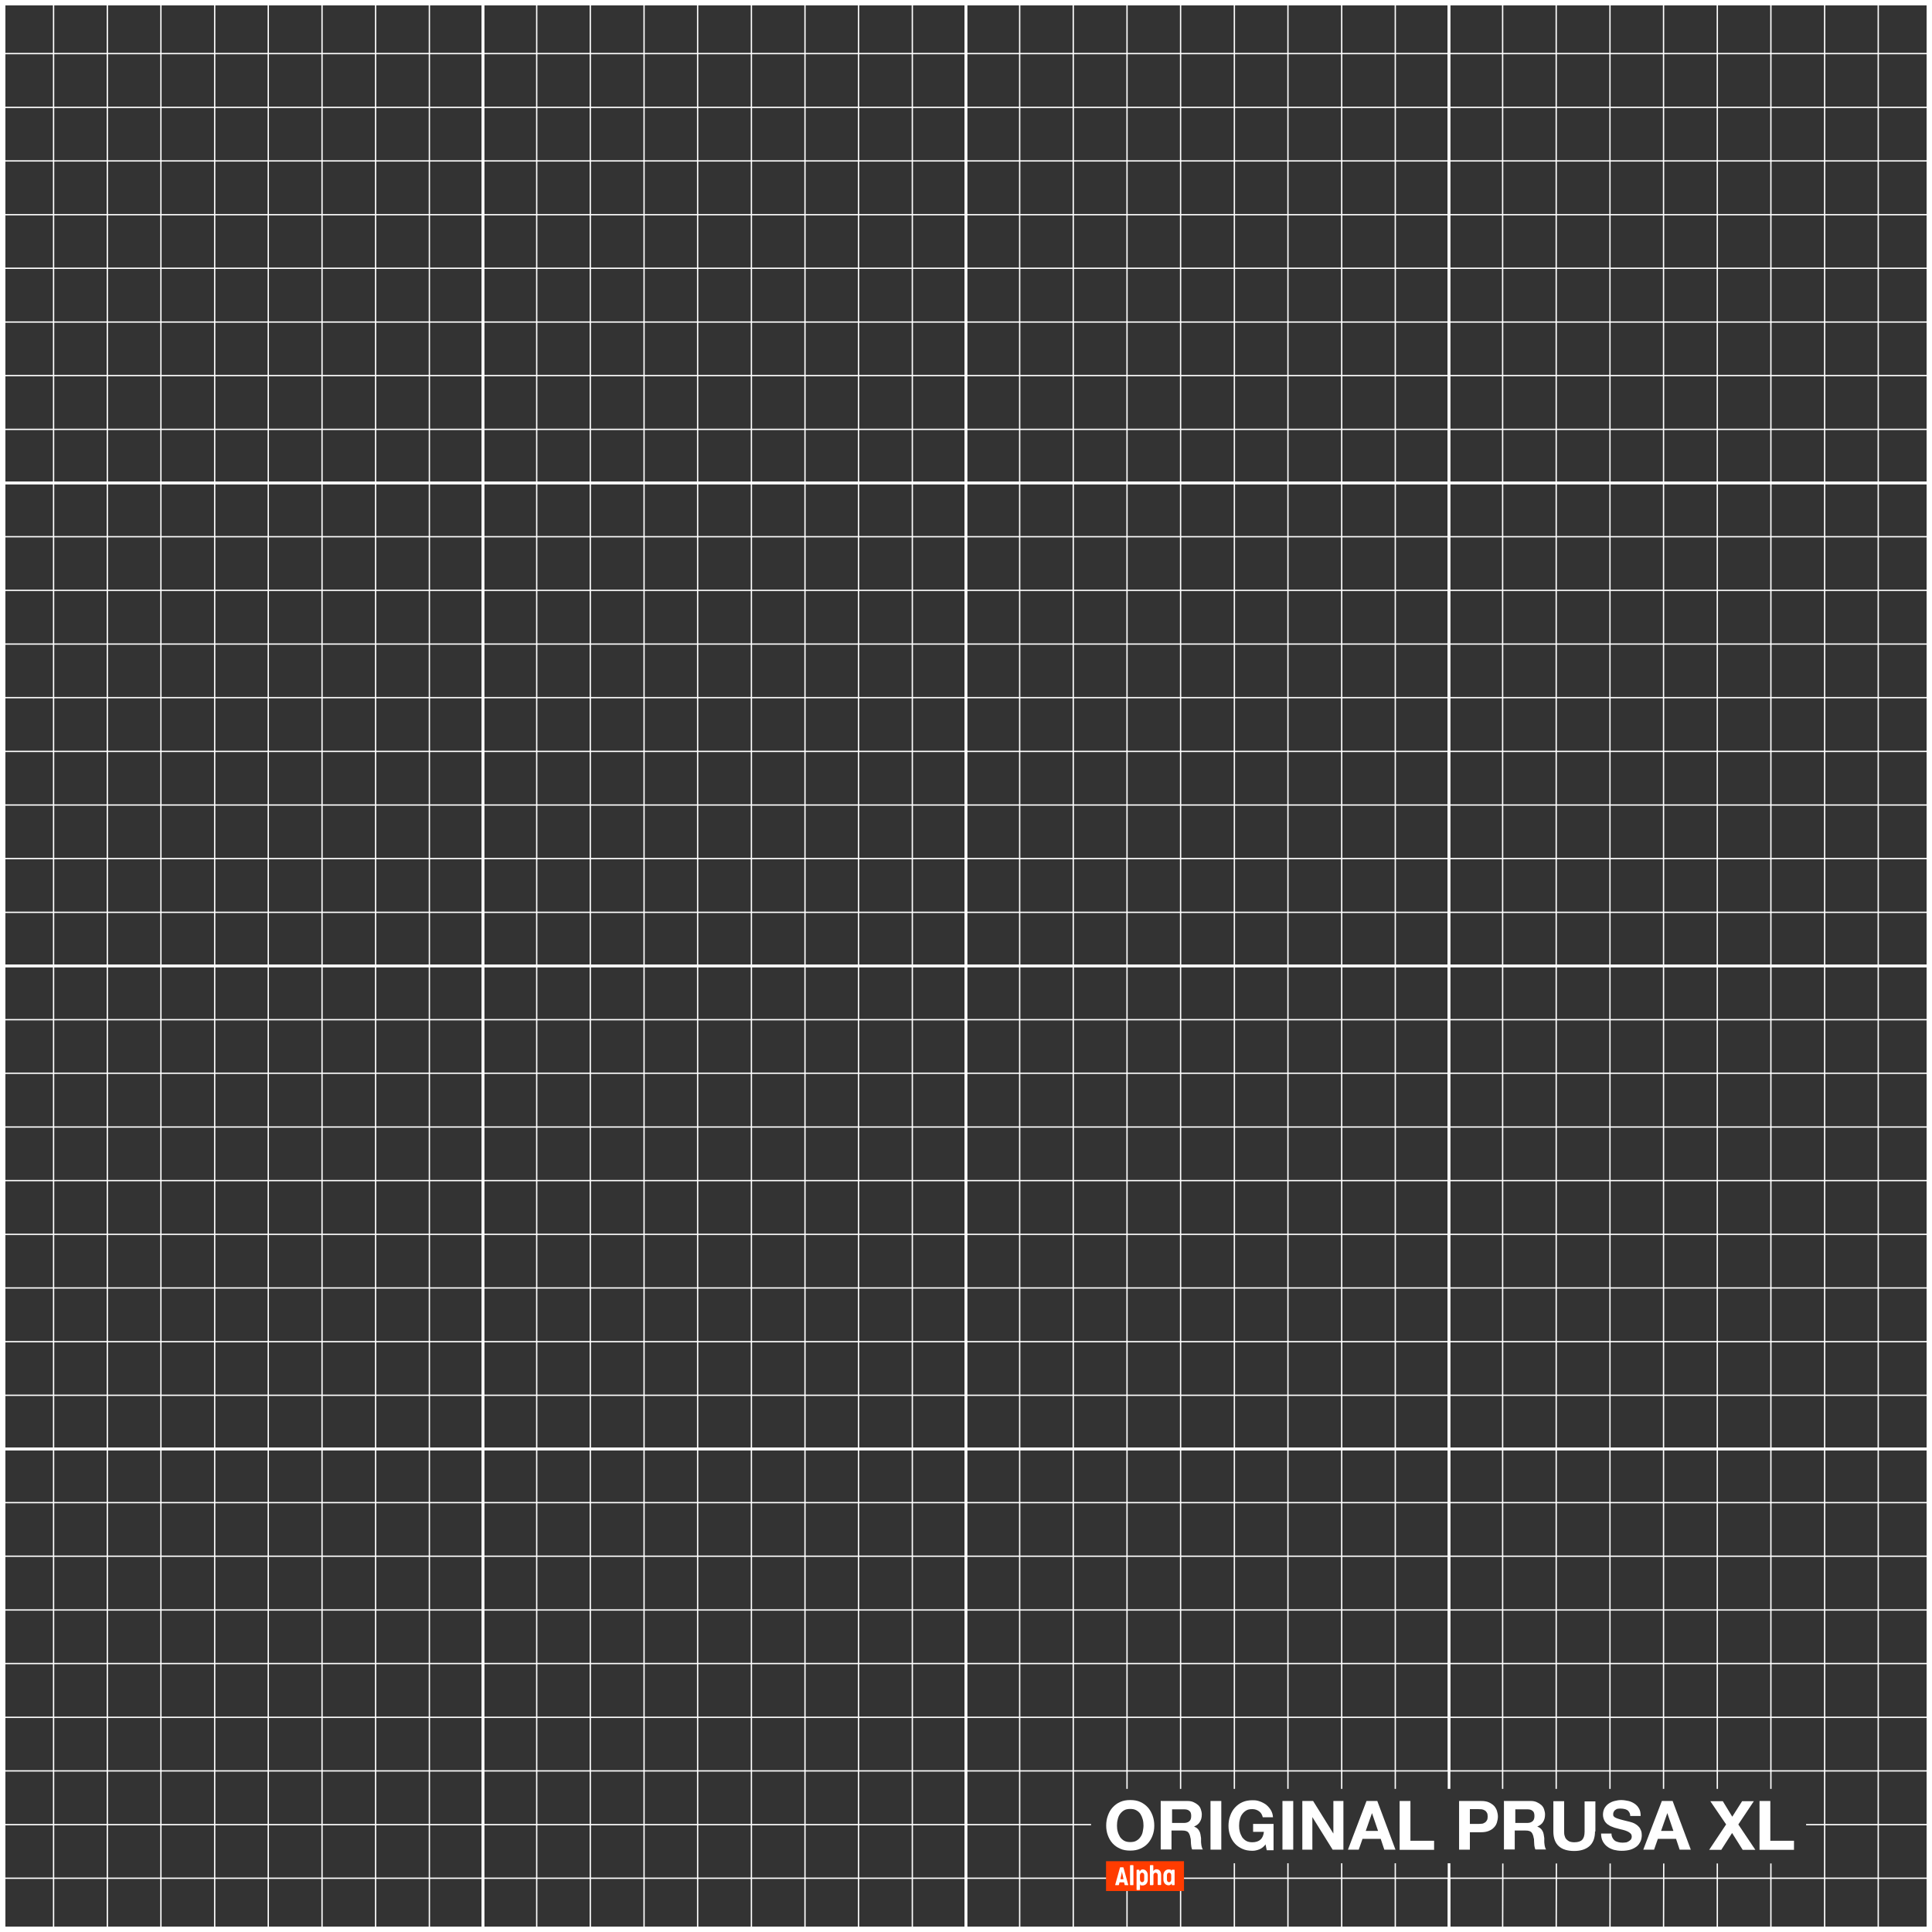 <?xml version="1.0" encoding="UTF-8" standalone="no"?>
<svg
   xmlns:dc="http://purl.org/dc/elements/1.1/"
   xmlns:cc="http://creativecommons.org/ns#"
   xmlns:rdf="http://www.w3.org/1999/02/22-rdf-syntax-ns#"
   xmlns:svg="http://www.w3.org/2000/svg"
   xmlns="http://www.w3.org/2000/svg"
   id="Layer_1"
   data-name="Layer 1"
   width="360mm"
   height="360mm"
   viewBox="0 0 1020.5 1020.5"
   version="1.1">
  <rect x="0" y="0" width="1020.5" height="1020.5" fill="#333333" stroke="none"/>
  <defs
     id="defs1646" />
  <rect
     width="1020.5"
     height="1020.5"
     style="fill: none; stroke: #fff; stroke-miterlimit: 10; stroke-width: 5.7px;"
     id="rect1407" />
  <g
     id="g1577">
    <rect
       width="1020.5"
       height="1020.5"
       style="fill: none; stroke: #fff; stroke-miterlimit: 10; stroke-width: .7px;"
       id="rect1409" />
    <line
       y1="992.1"
       x2="1020.5"
       y2="992.1"
       style="fill: none; stroke: #fff; stroke-miterlimit: 10; stroke-width: .7px;"
       id="line1411" />
    <line
       x1="954"
       y1="963.8"
       x2="1020.5"
       y2="963.8"
       style="fill: none; stroke: #fff; stroke-miterlimit: 10; stroke-width: .7px;"
       id="line1413" />
    <line
       y1="963.8"
       x2="576.3"
       y2="963.8"
       style="fill: none; stroke: #fff; stroke-miterlimit: 10; stroke-width: .7px;"
       id="line1415" />
    <line
       y1="935.4"
       x2="1020.5"
       y2="935.4"
       style="fill: none; stroke: #fff; stroke-miterlimit: 10; stroke-width: .7px;"
       id="line1417" />
    <line
       y1="907.1"
       x2="1020.5"
       y2="907.1"
       style="fill: none; stroke: #fff; stroke-miterlimit: 10; stroke-width: .7px;"
       id="line1419" />
    <line
       y1="878.7"
       x2="1020.5"
       y2="878.7"
       style="fill: none; stroke: #fff; stroke-miterlimit: 10; stroke-width: .7px;"
       id="line1421" />
    <line
       y1="850.4"
       x2="1020.5"
       y2="850.4"
       style="fill: none; stroke: #fff; stroke-miterlimit: 10; stroke-width: .7px;"
       id="line1423" />
    <line
       y1="822"
       x2="1020.5"
       y2="822"
       style="fill: none; stroke: #fff; stroke-miterlimit: 10; stroke-width: .7px;"
       id="line1425" />
    <line
       y1="793.7"
       x2="1020.5"
       y2="793.7"
       style="fill: none; stroke: #fff; stroke-miterlimit: 10; stroke-width: .7px;"
       id="line1427" />
    <line
       y1="765.4"
       x2="1020.5"
       y2="765.4"
       style="fill: none; stroke: #fff; stroke-miterlimit: 10; stroke-width: .7px;"
       id="line1429" />
    <line
       y1="737"
       x2="1020.5"
       y2="737"
       style="fill: none; stroke: #fff; stroke-miterlimit: 10; stroke-width: .7px;"
       id="line1431" />
    <line
       y1="708.7"
       x2="1020.5"
       y2="708.7"
       style="fill: none; stroke: #fff; stroke-miterlimit: 10; stroke-width: .7px;"
       id="line1433" />
    <line
       y1="680.3"
       x2="1020.5"
       y2="680.3"
       style="fill: none; stroke: #fff; stroke-miterlimit: 10; stroke-width: .7px;"
       id="line1435" />
    <line
       y1="652"
       x2="1020.5"
       y2="652"
       style="fill: none; stroke: #fff; stroke-miterlimit: 10; stroke-width: .7px;"
       id="line1437" />
    <line
       y1="623.6"
       x2="1020.5"
       y2="623.6"
       style="fill: none; stroke: #fff; stroke-miterlimit: 10; stroke-width: .7px;"
       id="line1439" />
    <line
       y1="595.3"
       x2="1020.5"
       y2="595.3"
       style="fill: none; stroke: #fff; stroke-miterlimit: 10; stroke-width: .7px;"
       id="line1441" />
    <line
       y1="566.9"
       x2="1020.5"
       y2="566.9"
       style="fill: none; stroke: #fff; stroke-miterlimit: 10; stroke-width: .7px;"
       id="line1443" />
    <line
       y1="538.6"
       x2="1020.5"
       y2="538.6"
       style="fill: none; stroke: #fff; stroke-miterlimit: 10; stroke-width: .7px;"
       id="line1445" />
    <line
       y1="510.2"
       x2="1020.5"
       y2="510.2"
       style="fill: none; stroke: #fff; stroke-miterlimit: 10; stroke-width: .7px;"
       id="line1447" />
    <line
       y1="481.9"
       x2="1020.5"
       y2="481.9"
       style="fill: none; stroke: #fff; stroke-miterlimit: 10; stroke-width: .7px;"
       id="line1449" />
    <line
       y1="453.5"
       x2="1020.5"
       y2="453.5"
       style="fill: none; stroke: #fff; stroke-miterlimit: 10; stroke-width: .7px;"
       id="line1451" />
    <line
       y1="425.2"
       x2="1020.5"
       y2="425.2"
       style="fill: none; stroke: #fff; stroke-miterlimit: 10; stroke-width: .7px;"
       id="line1453" />
    <line
       y1="396.9"
       x2="1020.5"
       y2="396.9"
       style="fill: none; stroke: #fff; stroke-miterlimit: 10; stroke-width: .7px;"
       id="line1455" />
    <line
       y1="368.5"
       x2="1020.5"
       y2="368.5"
       style="fill: none; stroke: #fff; stroke-miterlimit: 10; stroke-width: .7px;"
       id="line1457" />
    <line
       y1="340.2"
       x2="1020.5"
       y2="340.2"
       style="fill: none; stroke: #fff; stroke-miterlimit: 10; stroke-width: .7px;"
       id="line1459" />
    <line
       y1="311.8"
       x2="1020.5"
       y2="311.8"
       style="fill: none; stroke: #fff; stroke-miterlimit: 10; stroke-width: .7px;"
       id="line1461" />
    <line
       y1="283.5"
       x2="1020.5"
       y2="283.5"
       style="fill: none; stroke: #fff; stroke-miterlimit: 10; stroke-width: .7px;"
       id="line1463" />
    <line
       y1="255.1"
       x2="1020.5"
       y2="255.1"
       style="fill: none; stroke: #fff; stroke-miterlimit: 10; stroke-width: .7px;"
       id="line1465" />
    <line
       y1="226.8"
       x2="1020.5"
       y2="226.8"
       style="fill: none; stroke: #fff; stroke-miterlimit: 10; stroke-width: .7px;"
       id="line1467" />
    <line
       y1="198.4"
       x2="1020.5"
       y2="198.4"
       style="fill: none; stroke: #fff; stroke-miterlimit: 10; stroke-width: .7px;"
       id="line1469" />
    <line
       y1="170.1"
       x2="1020.5"
       y2="170.1"
       style="fill: none; stroke: #fff; stroke-miterlimit: 10; stroke-width: .7px;"
       id="line1471" />
    <line
       y1="141.7"
       x2="1020.5"
       y2="141.7"
       style="fill: none; stroke: #fff; stroke-miterlimit: 10; stroke-width: .7px;"
       id="line1473" />
    <line
       y1="113.4"
       x2="1020.5"
       y2="113.4"
       style="fill: none; stroke: #fff; stroke-miterlimit: 10; stroke-width: .7px;"
       id="line1475" />
    <line
       y1="85"
       x2="1020.5"
       y2="85"
       style="fill: none; stroke: #fff; stroke-miterlimit: 10; stroke-width: .7px;"
       id="line1477" />
    <line
       y1="56.7"
       x2="1020.5"
       y2="56.7"
       style="fill: none; stroke: #fff; stroke-miterlimit: 10; stroke-width: .7px;"
       id="line1479" />
    <line
       y1="28.3"
       x2="1020.5"
       y2="28.3"
       style="fill: none; stroke: #fff; stroke-miterlimit: 10; stroke-width: .7px;"
       id="line1481" />
    <line
       x1="992.1"
       x2="992.1"
       y2="1020.5"
       style="fill: none; stroke: #fff; stroke-miterlimit: 10; stroke-width: .7px;"
       id="line1483" />
    <line
       x1="963.8"
       x2="963.8"
       y2="1020.5"
       style="fill: none; stroke: #fff; stroke-miterlimit: 10; stroke-width: .7px;"
       id="line1485" />
    <line
       x1="935.4"
       y1="984.3"
       x2="935.4"
       y2="1020.5"
       style="fill: none; stroke: #fff; stroke-miterlimit: 10; stroke-width: .7px;"
       id="line1487" />
    <line
       x1="935.4"
       x2="935.4"
       y2="944.9"
       style="fill: none; stroke: #fff; stroke-miterlimit: 10; stroke-width: .7px;"
       id="line1489" />
    <line
       x1="907.1"
       y1="984.3"
       x2="907.1"
       y2="1020.5"
       style="fill: none; stroke: #fff; stroke-miterlimit: 10; stroke-width: .7px;"
       id="line1491" />
    <line
       x1="907.1"
       x2="907.1"
       y2="944.9"
       style="fill: none; stroke: #fff; stroke-miterlimit: 10; stroke-width: .7px;"
       id="line1493" />
    <line
       x1="878.8"
       y1="984.3"
       x2="878.7"
       y2="1020.5"
       style="fill: none; stroke: #fff; stroke-miterlimit: 10; stroke-width: .7px;"
       id="line1495" />
    <line
       x1="878.7"
       x2="878.7"
       y2="944.9"
       style="fill: none; stroke: #fff; stroke-miterlimit: 10; stroke-width: .7px;"
       id="line1497" />
    <line
       x1="850.5"
       y1="984.3"
       x2="850.4"
       y2="1020.5"
       style="fill: none; stroke: #fff; stroke-miterlimit: 10; stroke-width: .7px;"
       id="line1499" />
    <line
       x1="850.4"
       x2="850.4"
       y2="944.9"
       style="fill: none; stroke: #fff; stroke-miterlimit: 10; stroke-width: .7px;"
       id="line1501" />
    <line
       x1="822.1"
       y1="984.3"
       x2="822"
       y2="1020.5"
       style="fill: none; stroke: #fff; stroke-miterlimit: 10; stroke-width: .7px;"
       id="line1503" />
    <line
       x1="822"
       x2="822"
       y2="944.9"
       style="fill: none; stroke: #fff; stroke-miterlimit: 10; stroke-width: .7px;"
       id="line1505" />
    <line
       x1="793.8"
       y1="984.3"
       x2="793.7"
       y2="1020.5"
       style="fill: none; stroke: #fff; stroke-miterlimit: 10; stroke-width: .7px;"
       id="line1507" />
    <line
       x1="793.7"
       x2="793.7"
       y2="944.9"
       style="fill: none; stroke: #fff; stroke-miterlimit: 10; stroke-width: .7px;"
       id="line1509" />
    <line
       x1="765.4"
       x2="765.4"
       y2="935.4"
       style="fill: none; stroke: #fff; stroke-miterlimit: 10; stroke-width: .7px;"
       id="line1511" />
    <line
       x1="737"
       y1="984.2"
       x2="737"
       y2="1020.5"
       style="fill: none; stroke: #fff; stroke-miterlimit: 10; stroke-width: .7px;"
       id="line1513" />
    <line
       x1="737"
       x2="737"
       y2="944.9"
       style="fill: none; stroke: #fff; stroke-miterlimit: 10; stroke-width: .7px;"
       id="line1515" />
    <line
       x1="708.7"
       y1="984.2"
       x2="708.7"
       y2="1020.5"
       style="fill: none; stroke: #fff; stroke-miterlimit: 10; stroke-width: .7px;"
       id="line1517" />
    <line
       x1="708.7"
       x2="708.7"
       y2="944.9"
       style="fill: none; stroke: #fff; stroke-miterlimit: 10; stroke-width: .7px;"
       id="line1519" />
    <line
       x1="680.3"
       y1="984.2"
       x2="680.3"
       y2="1020.5"
       style="fill: none; stroke: #fff; stroke-miterlimit: 10; stroke-width: .7px;"
       id="line1521" />
    <line
       x1="680.3"
       x2="680.3"
       y2="944.9"
       style="fill: none; stroke: #fff; stroke-miterlimit: 10; stroke-width: .7px;"
       id="line1523" />
    <line
       x1="652"
       y1="984.2"
       x2="652"
       y2="1020.5"
       style="fill: none; stroke: #fff; stroke-miterlimit: 10; stroke-width: .7px;"
       id="line1525" />
    <line
       x1="652"
       x2="652"
       y2="944.9"
       style="fill: none; stroke: #fff; stroke-miterlimit: 10; stroke-width: .7px;"
       id="line1527" />
    <line
       x1="623.6"
       y1="984.2"
       x2="623.6"
       y2="1020.5"
       style="fill: none; stroke: #fff; stroke-miterlimit: 10; stroke-width: .7px;"
       id="line1529" />
    <line
       x1="623.6"
       x2="623.6"
       y2="944.9"
       style="fill: none; stroke: #fff; stroke-miterlimit: 10; stroke-width: .7px;"
       id="line1531" />
    <line
       x1="595.3"
       y1="984.2"
       x2="595.3"
       y2="1020.5"
       style="fill: none; stroke: #fff; stroke-miterlimit: 10; stroke-width: .7px;"
       id="line1533" />
    <line
       x1="595.3"
       x2="595.3"
       y2="944.9"
       style="fill: none; stroke: #fff; stroke-miterlimit: 10; stroke-width: .7px;"
       id="line1535" />
    <line
       x1="566.9"
       x2="566.9"
       y2="1020.5"
       style="fill: none; stroke: #fff; stroke-miterlimit: 10; stroke-width: .7px;"
       id="line1537" />
    <line
       x1="538.6"
       x2="538.6"
       y2="1020.5"
       style="fill: none; stroke: #fff; stroke-miterlimit: 10; stroke-width: .7px;"
       id="line1539" />
    <line
       x1="510.2"
       x2="510.2"
       y2="1020.5"
       style="fill: none; stroke: #fff; stroke-miterlimit: 10; stroke-width: .7px;"
       id="line1541" />
    <line
       x1="481.9"
       x2="481.9"
       y2="1020.5"
       style="fill: none; stroke: #fff; stroke-miterlimit: 10; stroke-width: .7px;"
       id="line1543" />
    <line
       x1="453.5"
       x2="453.5"
       y2="1020.5"
       style="fill: none; stroke: #fff; stroke-miterlimit: 10; stroke-width: .7px;"
       id="line1545" />
    <line
       x1="425.2"
       x2="425.2"
       y2="1020.5"
       style="fill: none; stroke: #fff; stroke-miterlimit: 10; stroke-width: .7px;"
       id="line1547" />
    <line
       x1="396.9"
       x2="396.9"
       y2="1020.5"
       style="fill: none; stroke: #fff; stroke-miterlimit: 10; stroke-width: .7px;"
       id="line1549" />
    <line
       x1="368.5"
       x2="368.5"
       y2="1020.5"
       style="fill: none; stroke: #fff; stroke-miterlimit: 10; stroke-width: .7px;"
       id="line1551" />
    <line
       x1="340.2"
       x2="340.2"
       y2="1020.5"
       style="fill: none; stroke: #fff; stroke-miterlimit: 10; stroke-width: .7px;"
       id="line1553" />
    <line
       x1="311.8"
       x2="311.8"
       y2="1020.5"
       style="fill: none; stroke: #fff; stroke-miterlimit: 10; stroke-width: .7px;"
       id="line1555" />
    <line
       x1="283.5"
       x2="283.5"
       y2="1020.5"
       style="fill: none; stroke: #fff; stroke-miterlimit: 10; stroke-width: .7px;"
       id="line1557" />
    <line
       x1="255.1"
       x2="255.1"
       y2="1020.5"
       style="fill: none; stroke: #fff; stroke-miterlimit: 10; stroke-width: .7px;"
       id="line1559" />
    <line
       x1="226.8"
       x2="226.8"
       y2="1020.5"
       style="fill: none; stroke: #fff; stroke-miterlimit: 10; stroke-width: .7px;"
       id="line1561" />
    <line
       x1="198.4"
       x2="198.4"
       y2="1020.5"
       style="fill: none; stroke: #fff; stroke-miterlimit: 10; stroke-width: .7px;"
       id="line1563" />
    <line
       x1="170.1"
       x2="170.1"
       y2="1020.5"
       style="fill: none; stroke: #fff; stroke-miterlimit: 10; stroke-width: .7px;"
       id="line1565" />
    <line
       x1="141.7"
       x2="141.7"
       y2="1020.5"
       style="fill: none; stroke: #fff; stroke-miterlimit: 10; stroke-width: .7px;"
       id="line1567" />
    <line
       x1="113.4"
       x2="113.4"
       y2="1020.5"
       style="fill: none; stroke: #fff; stroke-miterlimit: 10; stroke-width: .7px;"
       id="line1569" />
    <line
       x1="85"
       x2="85"
       y2="1020.5"
       style="fill: none; stroke: #fff; stroke-miterlimit: 10; stroke-width: .7px;"
       id="line1571" />
    <line
       x1="56.7"
       x2="56.7"
       y2="1020.5"
       style="fill: none; stroke: #fff; stroke-miterlimit: 10; stroke-width: .7px;"
       id="line1573" />
    <line
       x1="28.3"
       x2="28.3"
       y2="1020.5"
       style="fill: none; stroke: #fff; stroke-miterlimit: 10; stroke-width: .7px;"
       id="line1575" />
  </g>
  <rect
     y="765.4"
     width="255.1"
     height="255.1"
     style="fill: none; stroke: #fff; stroke-miterlimit: 10; stroke-width: 1.4px;"
     id="rect1579" />
  <rect
     x="255.1"
     y="765.4"
     width="255.1"
     height="255.1"
     style="fill: none; stroke: #fff; stroke-miterlimit: 10; stroke-width: 1.4px;"
     id="rect1581" />
  <polyline
     points="765.4 992.1 765.4 1020.5 510.2 1020.5 510.2 765.4 765.4 765.4 765.4 935.4"
     style="fill: none; stroke: #fff; stroke-miterlimit: 10; stroke-width: 1.4px;"
     id="polyline1583" />
  <polyline
     points="765.4 944.9 765.4 765.4 1020.5 765.4 1020.5 1020.5 765.4 1020.5 765.4 984.2"
     style="fill: none; stroke: #fff; stroke-miterlimit: 10; stroke-width: 1.4px;"
     id="polyline1585" />
  <rect
     y="510.2"
     width="255.1"
     height="255.1"
     style="fill: none; stroke: #fff; stroke-miterlimit: 10; stroke-width: 1.4px;"
     id="rect1587" />
  <rect
     x="255.1"
     y="510.2"
     width="255.1"
     height="255.1"
     style="fill: none; stroke: #fff; stroke-miterlimit: 10; stroke-width: 1.4px;"
     id="rect1589" />
  <rect
     x="510.2"
     y="510.2"
     width="255.1"
     height="255.1"
     style="fill: none; stroke: #fff; stroke-miterlimit: 10; stroke-width: 1.4px;"
     id="rect1591" />
  <rect
     x="765.4"
     y="510.2"
     width="255.1"
     height="255.1"
     style="fill: none; stroke: #fff; stroke-miterlimit: 10; stroke-width: 1.4px;"
     id="rect1593" />
  <rect
     y="255.1"
     width="255.1"
     height="255.1"
     style="fill: none; stroke: #fff; stroke-miterlimit: 10; stroke-width: 1.4px;"
     id="rect1595" />
  <rect
     x="255.1"
     y="255.1"
     width="255.1"
     height="255.1"
     style="fill: none; stroke: #fff; stroke-miterlimit: 10; stroke-width: 1.4px;"
     id="rect1597" />
  <rect
     x="510.2"
     y="255.1"
     width="255.1"
     height="255.1"
     style="fill: none; stroke: #fff; stroke-miterlimit: 10; stroke-width: 1.4px;"
     id="rect1599" />
  <rect
     x="765.4"
     y="255.1"
     width="255.1"
     height="255.1"
     style="fill: none; stroke: #fff; stroke-miterlimit: 10; stroke-width: 1.4px;"
     id="rect1601" />
  <rect
     width="255.1"
     height="255.1"
     style="fill: none; stroke: #fff; stroke-miterlimit: 10; stroke-width: 1.4px;"
     id="rect1603" />
  <rect
     x="255.1"
     width="255.1"
     height="255.1"
     style="fill: none; stroke: #fff; stroke-miterlimit: 10; stroke-width: 1.4px;"
     id="rect1605" />
  <rect
     x="510.2"
     width="255.1"
     height="255.1"
     style="fill: none; stroke: #fff; stroke-miterlimit: 10; stroke-width: 1.4px;"
     id="rect1607" />
  <rect
     x="765.4"
     width="255.1"
     height="255.1"
     style="fill: none; stroke: #fff; stroke-miterlimit: 10; stroke-width: 1.4px;"
     id="rect1609" />
  <g
     id="g1641">
    <path
       d="m584.3,964.3c0-1.9.3-3.7.9-5.3.6-1.7,1.4-3.1,2.5-4.3,1.1-1.2,2.4-2.2,4-2.9,1.6-.7,3.3-1,5.3-1s3.8.3,5.3,1c1.6.7,2.9,1.7,4,2.9,1.1,1.2,1.9,2.7,2.5,4.3.6,1.7.9,3.4.9,5.3s-.3,3.6-.9,5.2c-.6,1.6-1.4,3-2.5,4.2-1.1,1.2-2.4,2.1-4,2.8-1.6.7-3.3,1-5.3,1s-3.8-.3-5.3-1c-1.6-.7-2.9-1.6-4-2.8-1.1-1.2-1.9-2.6-2.5-4.2-.6-1.6-.9-3.4-.9-5.2Zm5.7,0c0,1.1.1,2.1.4,3.2s.7,1.9,1.2,2.8c.6.8,1.3,1.5,2.2,2,.9.5,2,.7,3.2.7s2.4-.2,3.2-.7c.9-.5,1.6-1.1,2.2-2,.6-.8,1-1.7,1.2-2.8s.4-2.1.4-3.2-.1-2.2-.4-3.3c-.3-1.1-.7-2-1.2-2.8s-1.3-1.5-2.2-2c-.9-.5-2-.7-3.2-.7s-2.4.2-3.2.7c-.9.5-1.6,1.2-2.2,2-.6.8-1,1.8-1.2,2.8-.3,1.1-.4,2.1-.4,3.3Z"
       style="fill: #fff;"
       id="path1611" />
    <path
       d="m613.4,951.3h13.9c1.2,0,2.2.2,3.1.6.9.4,1.7.9,2.4,1.5.7.6,1.2,1.4,1.5,2.3.3.9.5,1.8.5,2.7,0,1.5-.3,2.8-1,3.9-.6,1.1-1.7,1.9-3.1,2.5h0c.7.3,1.3.6,1.7,1,.5.4.8.9,1.1,1.4.3.6.5,1.1.6,1.8.1.6.2,1.3.3,1.9,0,.4,0,.9,0,1.4,0,.6,0,1.1.1,1.7,0,.6.2,1.1.3,1.6.1.5.3,1,.6,1.3h-5.7c-.2-.4-.3-.9-.4-1.3,0-.5-.2-1-.2-1.5,0-.5-.1-1.1-.1-1.7,0-.6,0-1.1-.2-1.6-.2-1.3-.6-2.3-1.2-3-.6-.6-1.6-.9-3.1-.9h-5.7v10h-5.7v-25.7Zm5.7,11.6h6.2c1.3,0,2.2-.3,2.9-.9.7-.6,1-1.5,1-2.8s-.3-2.2-1-2.7c-.7-.6-1.6-.8-2.9-.8h-6.2v7.2Z"
       style="fill: #fff;"
       id="path1613" />
    <path
       d="m639.4,951.3h5.7v25.7h-5.7v-25.7Z"
       style="fill: #fff;"
       id="path1615" />
    <path
       d="m668.6,974.1c-1,1.3-2.1,2.2-3.3,2.7-1.2.5-2.5.8-3.7.8-2,0-3.8-.3-5.3-1-1.6-.7-2.9-1.6-4-2.8-1.1-1.2-1.9-2.6-2.5-4.2-.6-1.6-.9-3.4-.9-5.2s.3-3.7.9-5.3c.6-1.7,1.4-3.1,2.5-4.3,1.1-1.2,2.4-2.2,4-2.9,1.6-.7,3.3-1,5.3-1s2.6.2,3.8.6c1.2.4,2.3,1,3.3,1.7,1,.8,1.8,1.7,2.5,2.8s1.1,2.4,1.2,3.9h-5.4c-.3-1.4-1-2.5-2-3.2-1-.7-2.1-1.1-3.5-1.1s-2.4.2-3.2.7c-.9.5-1.6,1.2-2.2,2-.6.8-1,1.8-1.2,2.8-.3,1.1-.4,2.1-.4,3.3s.1,2.1.4,3.2.7,1.9,1.2,2.8c.6.8,1.3,1.5,2.2,2,.9.5,2,.7,3.2.7,1.8,0,3.3-.5,4.3-1.4,1-.9,1.6-2.3,1.8-4.1h-5.7v-4.2h10.8v13.9h-3.6l-.6-2.9Z"
       style="fill: #fff;"
       id="path1617" />
    <path
       d="m677.4,951.3h5.7v25.7h-5.7v-25.7Z"
       style="fill: #fff;"
       id="path1619" />
    <path
       d="m688,951.3h5.6l10.7,17.2h0v-17.2h5.3v25.7h-5.7l-10.7-17.2h0v17.2h-5.3v-25.7Z"
       style="fill: #fff;"
       id="path1621" />
    <path
       d="m721.7,951.3h5.8l9.6,25.7h-5.9l-1.9-5.7h-9.6l-2,5.7h-5.7l9.8-25.7Zm-.5,15.8h6.7l-3.2-9.4h0l-3.3,9.4Z"
       style="fill: #fff;"
       id="path1623" />
    <path
       d="m739.3,951.3h5.7v21h12.5v4.8h-18.2v-25.7Z"
       style="fill: #fff;"
       id="path1625" />
    <path
       d="m770.7,951.3h11.6c1.6,0,3,.2,4.1.7s2,1.1,2.8,1.9c.7.8,1.2,1.7,1.5,2.6.3,1,.5,2,.5,3s-.2,2.1-.5,3.1c-.3,1-.8,1.9-1.5,2.6-.7.8-1.6,1.4-2.8,1.9s-2.5.7-4.1.7h-5.9v9.2h-5.7v-25.7Zm5.7,12.1h4.4c.6,0,1.3,0,1.9-.1.6,0,1.1-.3,1.6-.6.5-.3.8-.7,1.1-1.2.3-.5.4-1.2.4-2s-.1-1.5-.4-2c-.3-.5-.6-.9-1.1-1.2-.5-.3-1-.5-1.6-.6-.6,0-1.2-.1-1.9-.1h-4.4v7.7Z"
       style="fill: #fff;"
       id="path1627" />
    <path
       d="m794.7,951.3h13.9c1.2,0,2.2.2,3.1.6.9.4,1.7.9,2.4,1.5.7.6,1.2,1.4,1.5,2.3.3.9.5,1.8.5,2.7,0,1.5-.3,2.8-1,3.9-.6,1.1-1.7,1.9-3.1,2.5h0c.7.3,1.3.6,1.7,1,.5.4.8.9,1.1,1.4.3.6.5,1.1.6,1.8.1.6.2,1.3.3,1.9,0,.4,0,.9,0,1.4,0,.6,0,1.1.1,1.7,0,.6.2,1.1.3,1.6.1.5.3,1,.6,1.3h-5.7c-.2-.4-.3-.9-.4-1.3s-.2-1-.2-1.5c0-.5-.1-1.1-.1-1.7,0-.6,0-1.1-.2-1.6-.2-1.3-.6-2.3-1.2-3-.6-.6-1.6-.9-3.1-.9h-5.7v10h-5.7v-25.7Zm5.7,11.6h6.2c1.3,0,2.2-.3,2.9-.9.7-.6,1-1.5,1-2.8s-.3-2.2-1-2.7c-.7-.6-1.6-.8-2.9-.8h-6.2v7.2Z"
       style="fill: #fff;"
       id="path1629" />
    <path
       d="m842.5,967.3c0,3.5-1,6.1-2.9,7.8-1.9,1.7-4.6,2.6-8.1,2.6s-6.2-.8-8.1-2.5c-1.9-1.7-2.9-4.3-2.9-7.8v-16h5.7v16c0,.7,0,1.4.2,2.1s.4,1.3.8,1.8c.4.5.9.9,1.6,1.3.7.3,1.6.5,2.8.5,2,0,3.4-.5,4.2-1.4.8-.9,1.2-2.3,1.2-4.2v-16h5.7v16Z"
       style="fill: #fff;"
       id="path1631" />
    <path
       d="m851.2,968.5c0,.9.2,1.6.5,2.2.3.6.7,1.1,1.2,1.5.5.4,1.1.6,1.8.8.7.2,1.4.3,2.2.3s1,0,1.6-.1c.6,0,1.1-.2,1.6-.5s.9-.6,1.3-1c.3-.4.5-1,.5-1.6s-.2-1.3-.7-1.7c-.4-.4-1-.8-1.7-1.1-.7-.3-1.5-.6-2.4-.8-.9-.2-1.8-.4-2.8-.7-1-.2-1.9-.5-2.8-.9-.9-.3-1.7-.8-2.4-1.3-.7-.6-1.3-1.2-1.7-2.1-.4-.8-.7-1.8-.7-3s.3-2.5.8-3.4c.6-1,1.3-1.8,2.2-2.4.9-.6,1.9-1.1,3.1-1.4,1.2-.3,2.3-.5,3.5-.5s2.6.2,3.9.5c1.2.3,2.3.8,3.3,1.5,1,.7,1.7,1.5,2.3,2.6.6,1,.8,2.3.8,3.8h-5.5c0-.8-.2-1.4-.5-1.9s-.6-.9-1.1-1.2c-.5-.3-1-.5-1.6-.6-.6-.1-1.2-.2-1.9-.2s-.9,0-1.4.1c-.5,0-.9.3-1.2.5-.4.2-.7.5-.9.9-.2.4-.4.8-.4,1.4s0,.9.3,1.2c.2.3.6.6,1.1.8.6.3,1.3.5,2.3.8,1,.3,2.3.6,3.9,1,.3,0,.7.2,1.2.3.5.1,1,.3,1.6.5.6.2,1.1.5,1.7.9.6.4,1.1.8,1.5,1.3.5.5.8,1.2,1.1,1.9.3.7.4,1.6.4,2.5s-.2,2.3-.7,3.3c-.5,1-1.1,1.9-2,2.6-.9.7-2,1.3-3.3,1.7-1.3.4-2.9.6-4.6.6s-2.8-.2-4.1-.5c-1.3-.4-2.5-.9-3.5-1.7-1-.7-1.8-1.7-2.4-2.8-.6-1.2-.9-2.5-.9-4.1h5.5Z"
       style="fill: #fff;"
       id="path1633" />
    <path
       d="m877.7,951.3h5.8l9.6,25.7h-5.9l-1.9-5.7h-9.6l-2,5.7h-5.7l9.8-25.7Zm-.5,15.8h6.7l-3.2-9.4h0l-3.3,9.4Z"
       style="fill: #fff;"
       id="path1635" />
    <path
       d="m911.7,963.6l-8.3-12.2h6.6l5,8.2,5.2-8.2h6.2l-8.2,12.3,9,13.4h-6.7l-5.6-8.9-5.7,8.9h-6.4l9-13.5Z"
       style="fill: #fff;"
       id="path1637" />
    <path
       d="m929.4,951.3h5.7v21h12.5v4.8h-18.2v-25.7Z"
       style="fill: #fff;"
       id="path1639" />
  </g>
  <rect
     x="584.224"
     y="983.101"
     width="41.176"
     height="15.75"
     style="fill:#ff3c00;stroke-width:0.75"
     id="rect1336" />
  <g
     id="g1348"
     transform="matrix(0.75,0,0,0.75,295.016,586.415)">
    <path
       d="m 401.3,545.4 c 0,0.2 0,0.4 -0.2,0.4 h -2 c -0.2,0 -0.4,0 -0.4,-0.3 l -0.4,-1.7 h -3.2 l -0.4,1.7 c 0,0.2 -0.2,0.3 -0.4,0.3 h -2 c -0.2,0 -0.3,-0.1 -0.2,-0.4 l 3.3,-11.9 c 0,-0.2 0.2,-0.3 0.4,-0.3 h 1.7 c 0.2,0 0.3,0 0.4,0.3 l 3.3,11.9 z m -4.5,-9.2 -0.2,1.2 -0.9,4.2 h 2.2 l -0.9,-4.2 z"
       style="fill:#ffffff"
       id="path1338" />
    <path
       d="m 402.5,532.1 c 0,-0.2 0.1,-0.4 0.3,-0.4 h 1.8 c 0.2,0 0.3,0.1 0.3,0.4 v 13.3 c 0,0.2 0,0.4 -0.3,0.4 h -1.8 c -0.2,0 -0.3,-0.1 -0.3,-0.4 z"
       style="fill:#ffffff"
       id="path1340" />
    <path
       d="m 415,541.9 c 0,2.3 -1.4,4.1 -3.7,4.1 -2.3,0 -1.4,-0.5 -1.8,-1.1 v 3.9 c 0,0.2 -0.2,0.4 -0.4,0.4 h -1.7 c -0.2,0 -0.3,-0.1 -0.3,-0.4 v -13.5 c 0,-0.2 0.1,-0.4 0.3,-0.4 h 1.3 c 0.2,0 0.4,0.1 0.4,0.4 l 0.2,0.9 c 0.4,-0.8 1.1,-1.5 2.1,-1.5 2.2,0 3.6,1.9 3.6,4.1 z m -2.5,-3.2 c 0,-0.9 -0.6,-1.7 -1.5,-1.7 -0.9,0 -1.4,0.8 -1.5,1.8 v 3 c 0,1 0.6,1.9 1.5,1.9 0.9,0 1.5,-0.8 1.5,-1.7 z"
       style="fill:#ffffff"
       id="path1342" />
    <path
       d="m 422,538.6 c 0,-0.8 -0.6,-1.6 -1.5,-1.6 -0.9,0 -1.5,0.9 -1.5,1.6 v 6.8 c 0,0.2 -0.3,0.4 -0.5,0.4 h -1.7 c -0.2,0 -0.3,-0.1 -0.3,-0.4 v -13.3 c 0,-0.2 0.1,-0.4 0.3,-0.4 h 1.8 c 0.2,0 0.3,0 0.3,0.3 v 3.9 c 0.5,-0.8 1.2,-1.3 2.2,-1.3 1.9,0 3.3,1.3 3.3,4 v 6.7 c 0,0.2 -0.1,0.4 -0.3,0.4 h -1.8 c -0.2,0 -0.3,-0.1 -0.3,-0.4 v -6.8 z"
       style="fill:#ffffff"
       id="path1344" />
    <path
       d="m 426,538.8 c 0,-2.2 1.5,-4.1 3.7,-4.1 2.2,0 1.6,0.6 2,1.4 v -0.8 c 0.2,-0.2 0.3,-0.4 0.6,-0.4 h 1.3 c 0.2,0 0.3,0.1 0.3,0.4 v 10.1 c 0,0.2 -0.1,0.4 -0.3,0.4 h -1.3 c -0.2,0 -0.4,-0.1 -0.4,-0.4 v -0.9 c -0.5,0.8 -1.1,1.4 -2.2,1.4 -2.2,0 -3.7,-1.8 -3.7,-4.1 v -3.1 z m 2.5,3.2 c 0,0.9 0.6,1.7 1.5,1.7 0.9,0 1.4,-0.8 1.5,-1.8 v -3.1 c 0,-1 -0.6,-1.8 -1.5,-1.8 -0.9,0 -1.5,0.8 -1.5,1.7 z"
       style="fill:#ffffff"
       id="path1346" />
  </g>
</svg>
